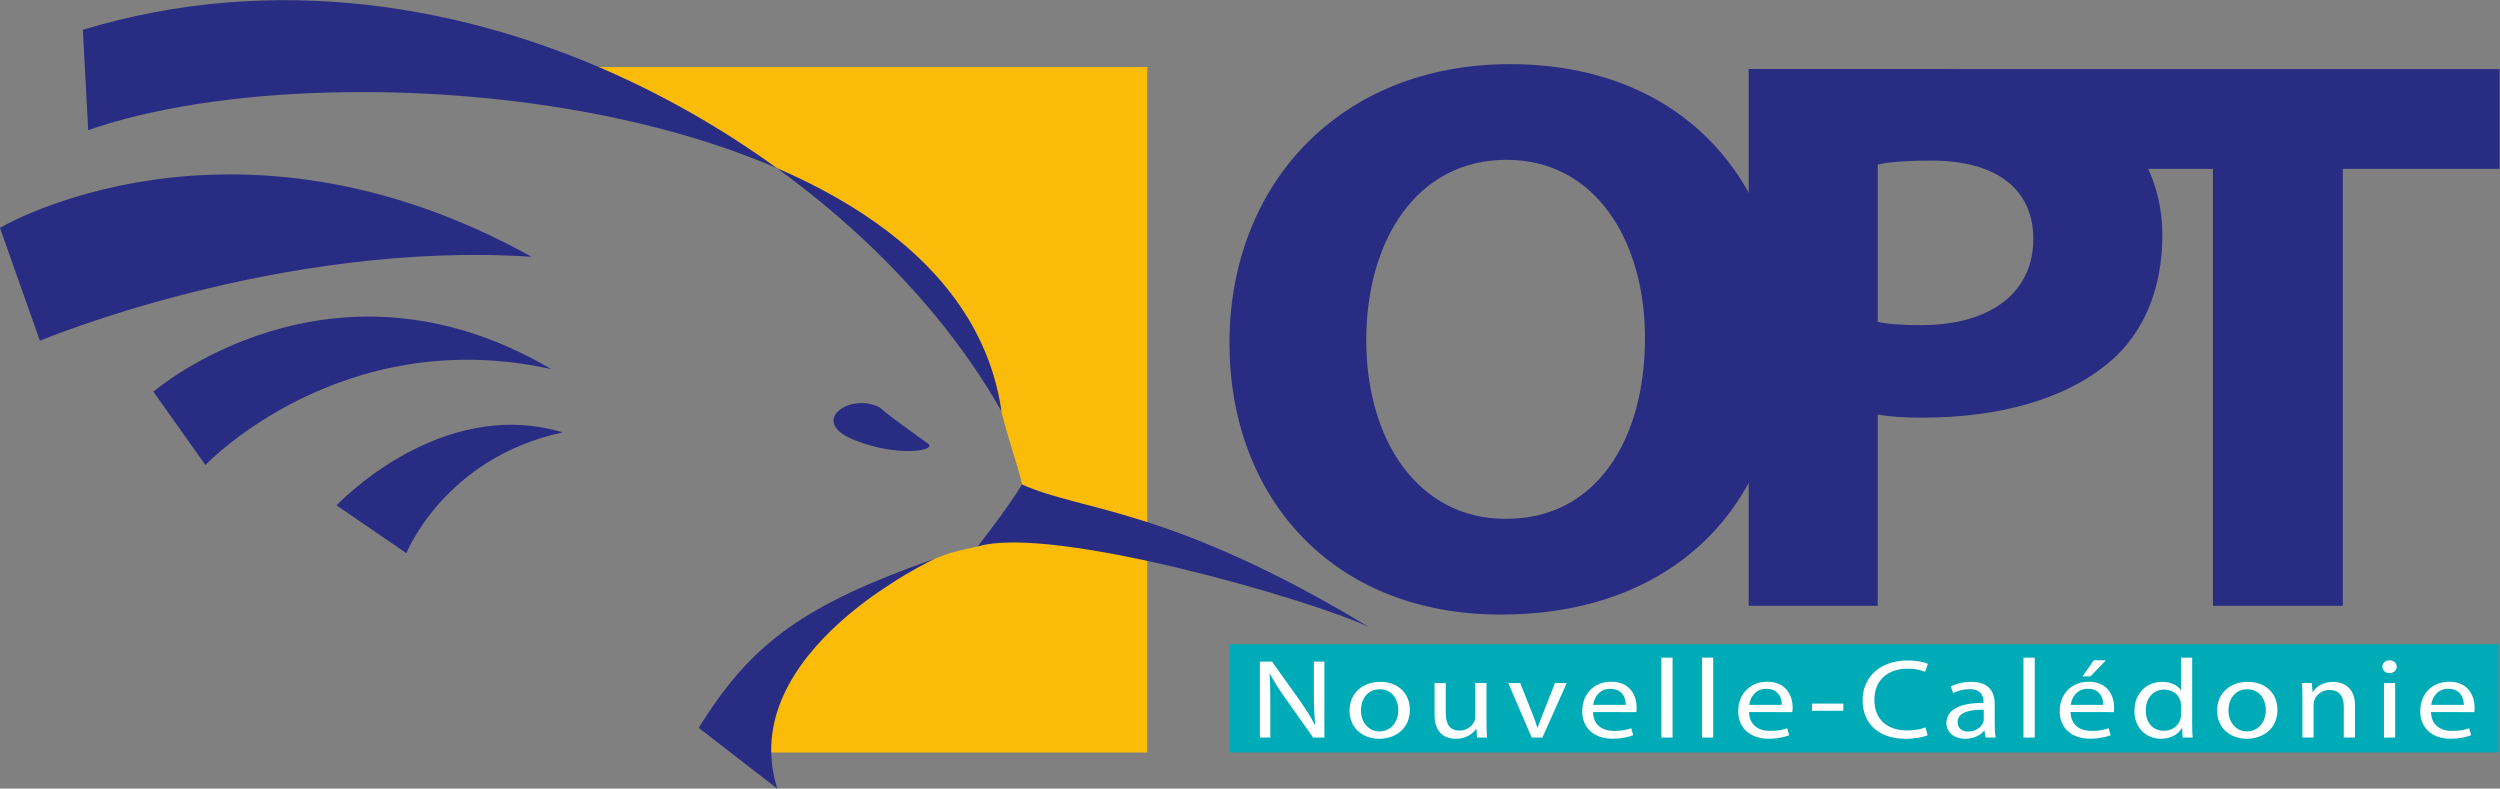 <?xml version="1.0" encoding="UTF-8" standalone="no"?>
<!-- Created with Inkscape (http://www.inkscape.org/) -->

<svg
   xmlns:dc="http://purl.org/dc/elements/1.1/"
   xmlns:cc="http://creativecommons.org/ns#"
   xmlns:rdf="http://www.w3.org/1999/02/22-rdf-syntax-ns#"
   xmlns:svg="http://www.w3.org/2000/svg"
   xmlns="http://www.w3.org/2000/svg"
   xmlns:sodipodi="http://sodipodi.sourceforge.net/DTD/sodipodi-0.dtd"
   xmlns:inkscape="http://www.inkscape.org/namespaces/inkscape"
   id="svg2"
   version="1.1"
   inkscape:version="0.48.5 r10040"
   width="310.427"
   height="97.919"
   xml:space="preserve"
   sodipodi:docname="guide_de_la_boite_postale_-_particuliers.pdf"><rect width="100%" height="100%" fill="#808080" stroke="none"/><defs
     id="defs6"><clipPath
       clipPathUnits="userSpaceOnUse"
       id="clipPath158"><path
         d="m 15.118,13.727 103.937,0 0,36.352 -103.937,0 0,-36.352 z"
         id="path160"
         inkscape:connector-curvature="0" /></clipPath></defs><sodipodi:namedview
     pagecolor="#ffffff"
     bordercolor="#666666"
     borderopacity="1"
     objecttolerance="10"
     gridtolerance="10"
     guidetolerance="10"
     inkscape:pageopacity="0"
     inkscape:pageshadow="2"
     inkscape:window-width="1280"
     inkscape:window-height="669"
     id="namedview4"
     showgrid="false"
     fit-margin-top="0"
     fit-margin-left="0"
     fit-margin-right="0"
     fit-margin-bottom="0"
     inkscape:zoom="1.7941495"
     inkscape:cx="225.02001"
     inkscape:cy="-10.009867"
     inkscape:window-x="0"
     inkscape:window-y="1"
     inkscape:window-maximized="1"
     inkscape:current-layer="g10" /><g
     id="g10"
     inkscape:groupmode="layer"
     inkscape:label="guide_de_la_boite_postale_-_particuliers"
     transform="matrix(1.25,0,0,-1.25,-18.898,115.078)"><g
       id="g154"
       transform="matrix(2.389,0,0,2.389,-21.004,-19.072)"><g
         id="g156"
         clip-path="url(#clipPath158)"><g
           id="g162"
           transform="translate(57.038,25.142)"><path
             d="m 0,0 -1.262,-1.348 c -1.142,-0.233 -2.059,-0.435 -3.817,-1.686 -0.842,-0.599 -4.468,-1.917 -5.375,-5.63 l 0.131,-1.25 16.111,0 0,28.504 -24.939,0 c 0,0 5.834,-2.313 7.065,-2.853 1.234,-0.54 1.84,-0.921 3.197,-1.82 1.361,-0.897 7.759,-6.17 8.47,-9.103 C 0.016,3.021 0.37,2.146 0.587,1.231 L 0,0 z"
             style="fill:#fbbc09;fill-opacity:1;fill-rule:nonzero;stroke:none"
             id="path164"
             inkscape:connector-curvature="0" /></g><path
           d="m 119.016,15.232 -52.769,0 0,4.5 52.769,0 0,-4.5 z"
           style="fill:#00abb8;fill-opacity:1;fill-rule:nonzero;stroke:none"
           id="path166"
           inkscape:connector-curvature="0" /><g
           id="g168"
           transform="translate(67.507,15.851)"><path
             d="m 0,0 0,3.157 0.506,0 1.142,-1.6 C 1.906,1.187 2.12,0.861 2.283,0.531 L 2.302,0.537 C 2.258,0.958 2.246,1.345 2.246,1.831 l 0,1.326 0.436,0 L 2.682,0 2.216,0 1.082,1.6 C 0.832,1.951 0.595,2.312 0.416,2.654 L 0.403,2.65 C 0.43,2.252 0.435,1.872 0.435,1.349 L 0.435,0 0,0 z"
             style="fill:#ffffff;fill-opacity:1;fill-rule:nonzero;stroke:none"
             id="path170"
             inkscape:connector-curvature="0" /></g><g
           id="g172"
           transform="translate(72.485,16.107)"><path
             d="m 0,0 c 0.445,0 0.778,0.371 0.778,0.885 0,0.385 -0.219,0.867 -0.767,0.867 -0.547,0 -0.786,-0.45 -0.786,-0.879 C -0.775,0.375 -0.457,0 -0.006,0 L 0,0 z m -0.017,-0.306 c -0.692,0 -1.231,0.448 -1.231,1.165 0,0.758 0.569,1.202 1.273,1.202 0.739,0 1.233,-0.473 1.233,-1.161 0,-0.841 -0.66,-1.206 -1.27,-1.206 l -0.005,0 z"
             style="fill:#ffffff;fill-opacity:1;fill-rule:nonzero;stroke:none"
             id="path174"
             inkscape:connector-curvature="0" /></g><g
           id="g176"
           transform="translate(76.93,16.469)"><path
             d="m 0,0 c 0,-0.234 0.006,-0.441 0.022,-0.618 l -0.414,0 -0.028,0.368 -0.01,0 c -0.116,-0.183 -0.39,-0.419 -0.847,-0.419 -0.402,0 -0.883,0.199 -0.883,0.992 l 0,1.324 0.466,0 0,-1.249 c 0,-0.433 0.152,-0.726 0.572,-0.726 0.312,0 0.528,0.191 0.614,0.379 0.028,0.056 0.042,0.129 0.042,0.209 l 0,1.387 L 0,1.647 0,0 z"
             style="fill:#ffffff;fill-opacity:1;fill-rule:nonzero;stroke:none"
             id="path178"
             inkscape:connector-curvature="0" /></g><g
           id="g180"
           transform="translate(78.335,18.116)"><path
             d="M 0,0 0.502,-1.27 C 0.587,-1.48 0.657,-1.666 0.71,-1.854 l 0.014,0 C 0.786,-1.666 0.86,-1.48 0.943,-1.27 L 1.442,0 1.931,0 0.92,-2.265 0.475,-2.265 -0.499,0 0,0 z"
             style="fill:#ffffff;fill-opacity:1;fill-rule:nonzero;stroke:none"
             id="path182"
             inkscape:connector-curvature="0" /></g><g
           id="g184"
           transform="translate(82.724,17.209)"><path
             d="M 0,0 C 0.003,0.255 -0.124,0.67 -0.642,0.67 -1.12,0.67 -1.32,0.285 -1.358,0 L 0,0 z m -1.364,-0.297 c 0.012,-0.556 0.408,-0.786 0.874,-0.786 0.335,0 0.542,0.05 0.714,0.112 l 0.082,-0.29 c -0.163,-0.063 -0.451,-0.145 -0.857,-0.145 -0.785,0 -1.263,0.463 -1.263,1.141 0,0.69 0.462,1.228 1.209,1.228 0.839,0 1.054,-0.65 1.054,-1.068 0,-0.083 -0.004,-0.15 -0.015,-0.196 l -1.798,0.004 z"
             style="fill:#ffffff;fill-opacity:1;fill-rule:nonzero;stroke:none"
             id="path186"
             inkscape:connector-curvature="0" /></g><path
           d="m 84.202,19.174 0.465,0 0,-3.323 -0.465,0 0,3.323 z"
           style="fill:#ffffff;fill-opacity:1;fill-rule:nonzero;stroke:none"
           id="path188"
           inkscape:connector-curvature="0" /><path
           d="m 85.893,19.174 0.464,0 0,-3.323 -0.464,0 0,3.323 z"
           style="fill:#ffffff;fill-opacity:1;fill-rule:nonzero;stroke:none"
           id="path190"
           inkscape:connector-curvature="0" /><g
           id="g192"
           transform="translate(89.209,17.209)"><path
             d="M 0,0 C 0.006,0.255 -0.122,0.67 -0.643,0.67 -1.118,0.67 -1.319,0.285 -1.356,0 L 0,0 z m -1.362,-0.297 c 0.013,-0.556 0.41,-0.786 0.877,-0.786 0.333,0 0.54,0.05 0.709,0.112 l 0.083,-0.29 c -0.162,-0.063 -0.448,-0.145 -0.857,-0.145 -0.785,0 -1.263,0.463 -1.263,1.141 0,0.69 0.464,1.228 1.21,1.228 0.837,0 1.055,-0.65 1.055,-1.068 0,-0.083 -0.005,-0.15 -0.018,-0.196 l -1.796,0.004 z"
             style="fill:#ffffff;fill-opacity:1;fill-rule:nonzero;stroke:none"
             id="path194"
             inkscape:connector-curvature="0" /></g><path
           d="m 91.768,16.965 -1.306,0 0,0.298 1.306,0 0,-0.298 z"
           style="fill:#ffffff;fill-opacity:1;fill-rule:nonzero;stroke:none"
           id="path196"
           inkscape:connector-curvature="0" /><g
           id="g198"
           transform="translate(95.273,15.948)"><path
             d="m 0,0 c -0.161,-0.075 -0.505,-0.147 -0.942,-0.147 -1.007,0 -1.761,0.56 -1.761,1.6 0,0.992 0.76,1.655 1.865,1.655 0.442,0 0.727,-0.084 0.849,-0.138 L -0.105,2.637 c -0.17,0.074 -0.419,0.13 -0.718,0.13 -0.838,0 -1.391,-0.473 -1.391,-1.302 0,-0.777 0.502,-1.267 1.368,-1.267 0.285,0 0.571,0.051 0.755,0.13 L 0,0 z"
             style="fill:#ffffff;fill-opacity:1;fill-rule:nonzero;stroke:none"
             id="path200"
             inkscape:connector-curvature="0" /></g><g
           id="g202"
           transform="translate(97.606,17.007)"><path
             d="m 0,0 c -0.508,0.009 -1.086,-0.072 -1.086,-0.511 0,-0.272 0.199,-0.394 0.433,-0.394 0.339,0 0.556,0.19 0.632,0.381 C -0.004,-0.482 0,-0.436 0,-0.393 L 0,0 z m 0.457,-0.613 c 0,-0.197 0.008,-0.391 0.038,-0.543 l -0.42,0 -0.043,0.285 -0.017,0 c -0.137,-0.178 -0.417,-0.336 -0.784,-0.336 -0.519,0 -0.784,0.323 -0.784,0.65 0,0.547 0.551,0.849 1.544,0.842 l 0,0.047 c 0,0.188 -0.061,0.528 -0.583,0.524 -0.245,0 -0.494,-0.061 -0.675,-0.168 l -0.105,0.277 c 0.212,0.117 0.524,0.196 0.847,0.196 0.79,0 0.982,-0.473 0.982,-0.927 l 0,-0.847 z"
             style="fill:#ffffff;fill-opacity:1;fill-rule:nonzero;stroke:none"
             id="path204"
             inkscape:connector-curvature="0" /></g><path
           d="m 99.258,19.174 0.469,0 0,-3.323 -0.469,0 0,3.323 z"
           style="fill:#ffffff;fill-opacity:1;fill-rule:nonzero;stroke:none"
           id="path206"
           inkscape:connector-curvature="0" /><g
           id="g208"
           transform="translate(102.687,19.064)"><path
             d="m 0,0 -0.646,-0.67 -0.326,0 L -0.505,0 0,0 z m -0.111,-1.854 c 0.005,0.255 -0.121,0.67 -0.638,0.67 -0.48,0 -0.68,-0.386 -0.716,-0.67 l 1.354,0 z m -1.361,-0.297 c 0.012,-0.556 0.409,-0.786 0.874,-0.786 0.335,0 0.544,0.05 0.71,0.112 L 0.197,-3.116 C 0.035,-3.179 -0.252,-3.26 -0.66,-3.26 c -0.787,0 -1.263,0.463 -1.263,1.141 0,0.69 0.463,1.227 1.21,1.227 0.836,0 1.053,-0.65 1.053,-1.067 0,-0.084 -0.004,-0.15 -0.014,-0.196 l -1.798,0.004 z"
             style="fill:#ffffff;fill-opacity:1;fill-rule:nonzero;stroke:none"
             id="path210"
             inkscape:connector-curvature="0" /></g><g
           id="g212"
           transform="translate(105.808,17.196)"><path
             d="m 0,0 c 0,0.053 -0.007,0.119 -0.024,0.178 -0.067,0.256 -0.322,0.471 -0.673,0.471 -0.48,0 -0.768,-0.374 -0.768,-0.871 0,-0.463 0.26,-0.842 0.757,-0.842 0.313,0 0.601,0.186 0.684,0.492 C -0.007,-0.516 0,-0.462 0,-0.395 L 0,0 z m 0.465,1.978 0,-2.739 c 0,-0.2 0.004,-0.431 0.02,-0.584 l -0.417,0 -0.022,0.394 -0.011,0 c -0.142,-0.254 -0.451,-0.444 -0.869,-0.444 -0.621,0 -1.102,0.462 -1.102,1.149 -0.006,0.76 0.53,1.218 1.148,1.218 0.398,0 0.663,-0.163 0.774,-0.341 l 0.014,0 0,1.347 0.465,0 z"
             style="fill:#ffffff;fill-opacity:1;fill-rule:nonzero;stroke:none"
             id="path214"
             inkscape:connector-curvature="0" /></g><g
           id="g216"
           transform="translate(108.555,16.107)"><path
             d="m 0,0 c 0.446,0 0.782,0.371 0.782,0.885 0,0.385 -0.218,0.867 -0.77,0.867 -0.546,0 -0.786,-0.45 -0.786,-0.879 C -0.774,0.375 -0.454,0 -0.004,0 L 0,0 z m -0.016,-0.306 c -0.687,0 -1.229,0.448 -1.229,1.165 0,0.758 0.568,1.202 1.274,1.202 0.734,0 1.234,-0.473 1.234,-1.161 0,-0.841 -0.661,-1.206 -1.272,-1.206 l -0.007,0 z"
             style="fill:#ffffff;fill-opacity:1;fill-rule:nonzero;stroke:none"
             id="path218"
             inkscape:connector-curvature="0" /></g><g
           id="g220"
           transform="translate(110.856,17.503)"><path
             d="m 0,0 c 0,0.238 -0.005,0.426 -0.02,0.613 l 0.413,0 0.028,-0.371 0.01,0 c 0.126,0.212 0.422,0.422 0.848,0.422 0.355,0 0.907,-0.187 0.907,-0.965 l 0,-1.351 -0.466,0 0,1.304 C 1.72,0.018 1.563,0.327 1.125,0.327 0.824,0.327 0.585,0.135 0.499,-0.095 0.48,-0.146 0.465,-0.22 0.465,-0.287 l 0,-1.365 L 0,-1.652 0,0 z"
             style="fill:#ffffff;fill-opacity:1;fill-rule:nonzero;stroke:none"
             id="path222"
             inkscape:connector-curvature="0" /></g><path
           d="m 114.248,18.116 0.465,0 0,-2.265 -0.465,0 0,2.265 z m 0.222,0.416 c -0.175,0 -0.291,0.121 -0.291,0.27 0,0.143 0.123,0.261 0.302,0.261 0.182,0 0.297,-0.118 0.297,-0.261 0,-0.149 -0.115,-0.27 -0.3,-0.27 l -0.008,0 z"
           style="fill:#ffffff;fill-opacity:1;fill-rule:nonzero;stroke:none"
           id="path224"
           inkscape:connector-curvature="0" /><g
           id="g226"
           transform="translate(117.567,17.209)"><path
             d="M 0,0 C 0.004,0.255 -0.122,0.67 -0.642,0.67 -1.118,0.67 -1.322,0.285 -1.356,0 L 0,0 z m -1.362,-0.297 c 0.011,-0.556 0.409,-0.786 0.873,-0.786 0.336,0 0.541,0.05 0.711,0.112 l 0.085,-0.29 c -0.165,-0.063 -0.452,-0.145 -0.86,-0.145 -0.782,0 -1.259,0.463 -1.259,1.141 0,0.69 0.461,1.228 1.207,1.228 0.839,0 1.054,-0.65 1.054,-1.068 0,-0.083 -0.004,-0.15 -0.015,-0.196 l -1.796,0.004 z"
             style="fill:#ffffff;fill-opacity:1;fill-rule:nonzero;stroke:none"
             id="path228"
             inkscape:connector-curvature="0" /></g><g
           id="g230"
           transform="translate(77.549,20.966)"><path
             d="m 0,0 c 7.001,0 11.73,4.372 11.73,11.673 0,6.117 -4.02,11.213 -11.376,11.213 -7.036,0 -11.661,-4.964 -11.661,-11.607 C -11.307,4.964 -7.11,0 -0.037,0 L 0,0 z m 0.176,3.98 c -3.627,0 -5.794,3.253 -5.794,7.43 0,4.145 2.096,7.498 5.832,7.498 3.73,0 5.757,-3.421 5.757,-7.4 0,-4.34 -2.098,-7.528 -5.757,-7.528 l -0.038,0 z"
             style="fill:#292c83;fill-opacity:1;fill-rule:nonzero;stroke:none"
             id="path232"
             inkscape:connector-curvature="0" /></g><g
           id="g234"
           transform="translate(87.832,21.33)"><path
             d="m 0,0 5.366,0 0,7.955 C 5.862,7.856 6.502,7.823 7.214,7.823 c 3.199,0 5.97,0.758 7.818,2.336 1.422,1.216 2.169,3.058 2.169,5.259 0,2.172 -0.994,4.014 -2.523,5.098 -1.598,1.218 -4.018,1.803 -7.356,1.803 L 0,22.319 0,0 z m 5.366,18.345 c 0.391,0.1 1.136,0.166 2.238,0.166 2.735,0 4.231,-1.216 4.231,-3.255 0,-2.236 -1.78,-3.585 -4.656,-3.585 -0.781,0 -1.35,0.032 -1.813,0.133 l 0,6.541 z"
             style="fill:#292c83;fill-opacity:1;fill-rule:nonzero;stroke:none"
             id="path236"
             inkscape:connector-curvature="0" /></g><g
           id="g238"
           transform="translate(107.136,39.498)"><path
             d="m 0,0 -6.471,0 -5.758,4.15 24.148,0 0,-4.15 -6.518,0 0,-18.169 -5.401,0 L 0,0 z"
             style="fill:#292c83;fill-opacity:1;fill-rule:nonzero;stroke:none"
             id="path240"
             inkscape:connector-curvature="0" /></g><g
           id="g242"
           transform="translate(56.764,29.414)"><path
             d="m 0,0 c -1.873,13.061 -27.433,15.387 -37.976,11.694 l -0.223,4.172 C -22.376,20.664 -5.982,10.618 0,0"
             style="fill:#292c83;fill-opacity:1;fill-rule:nonzero;stroke:none"
             id="path244"
             inkscape:connector-curvature="0" /></g><g
           id="g246"
           transform="translate(15.118,37.045)"><path
             d="m 0,0 1.661,-4.694 c 0,0 9.952,4.176 20.445,3.492 C 9.621,5.724 0,0 0,0"
             style="fill:#292c83;fill-opacity:1;fill-rule:nonzero;stroke:none"
             id="path248"
             inkscape:connector-curvature="0" /></g><g
           id="g250"
           transform="translate(29.115,25.506)"><path
             d="m 0,0 2.903,-1.989 c 0,0 1.582,3.968 6.497,5.023 C 4.28,4.572 0,0 0,0"
             style="fill:#292c83;fill-opacity:1;fill-rule:nonzero;stroke:none"
             id="path252"
             inkscape:connector-curvature="0" /></g><g
           id="g254"
           transform="translate(38.036,31.173)"><path
             d="m 0,0 c -9.184,5.408 -16.538,-0.94 -16.538,-0.94 l 2.164,-3.049 c 0,0 5.618,5.921 14.374,3.989"
             style="fill:#292c83;fill-opacity:1;fill-rule:nonzero;stroke:none"
             id="path256"
             inkscape:connector-curvature="0" /></g><g
           id="g258"
           transform="translate(57.618,26.375)"><path
             d="M 0,0 C -0.604,-0.995 -1.847,-2.581 -1.847,-2.581 1.196,-1.652 12.033,-4.794 14.419,-5.926 6.142,-0.927 2.494,-1.132 0,0"
             style="fill:#292c83;fill-opacity:1;fill-rule:nonzero;stroke:none"
             id="path260"
             inkscape:connector-curvature="0" /></g><g
           id="g262"
           transform="translate(53.717,28.064)"><path
             d="M 0,0 C -0.278,0.208 -1.831,1.303 -1.997,1.502 -3.235,2.17 -4.997,0.94 -3.109,0.173 -1.272,-0.574 0.369,-0.278 0,0"
             style="fill:#292c83;fill-opacity:1;fill-rule:nonzero;stroke:none"
             id="path264"
             inkscape:connector-curvature="0" /></g><g
           id="g266"
           transform="translate(47.441,13.727)"><path
             d="M 0,0 C -1.801,5.705 6.577,9.573 6.577,9.573 1.148,7.654 -1.063,6.098 -3.266,2.526 L 0,0 z"
             style="fill:#292c83;fill-opacity:1;fill-rule:nonzero;stroke:none"
             id="path268"
             inkscape:connector-curvature="0" /></g></g></g></g></svg>